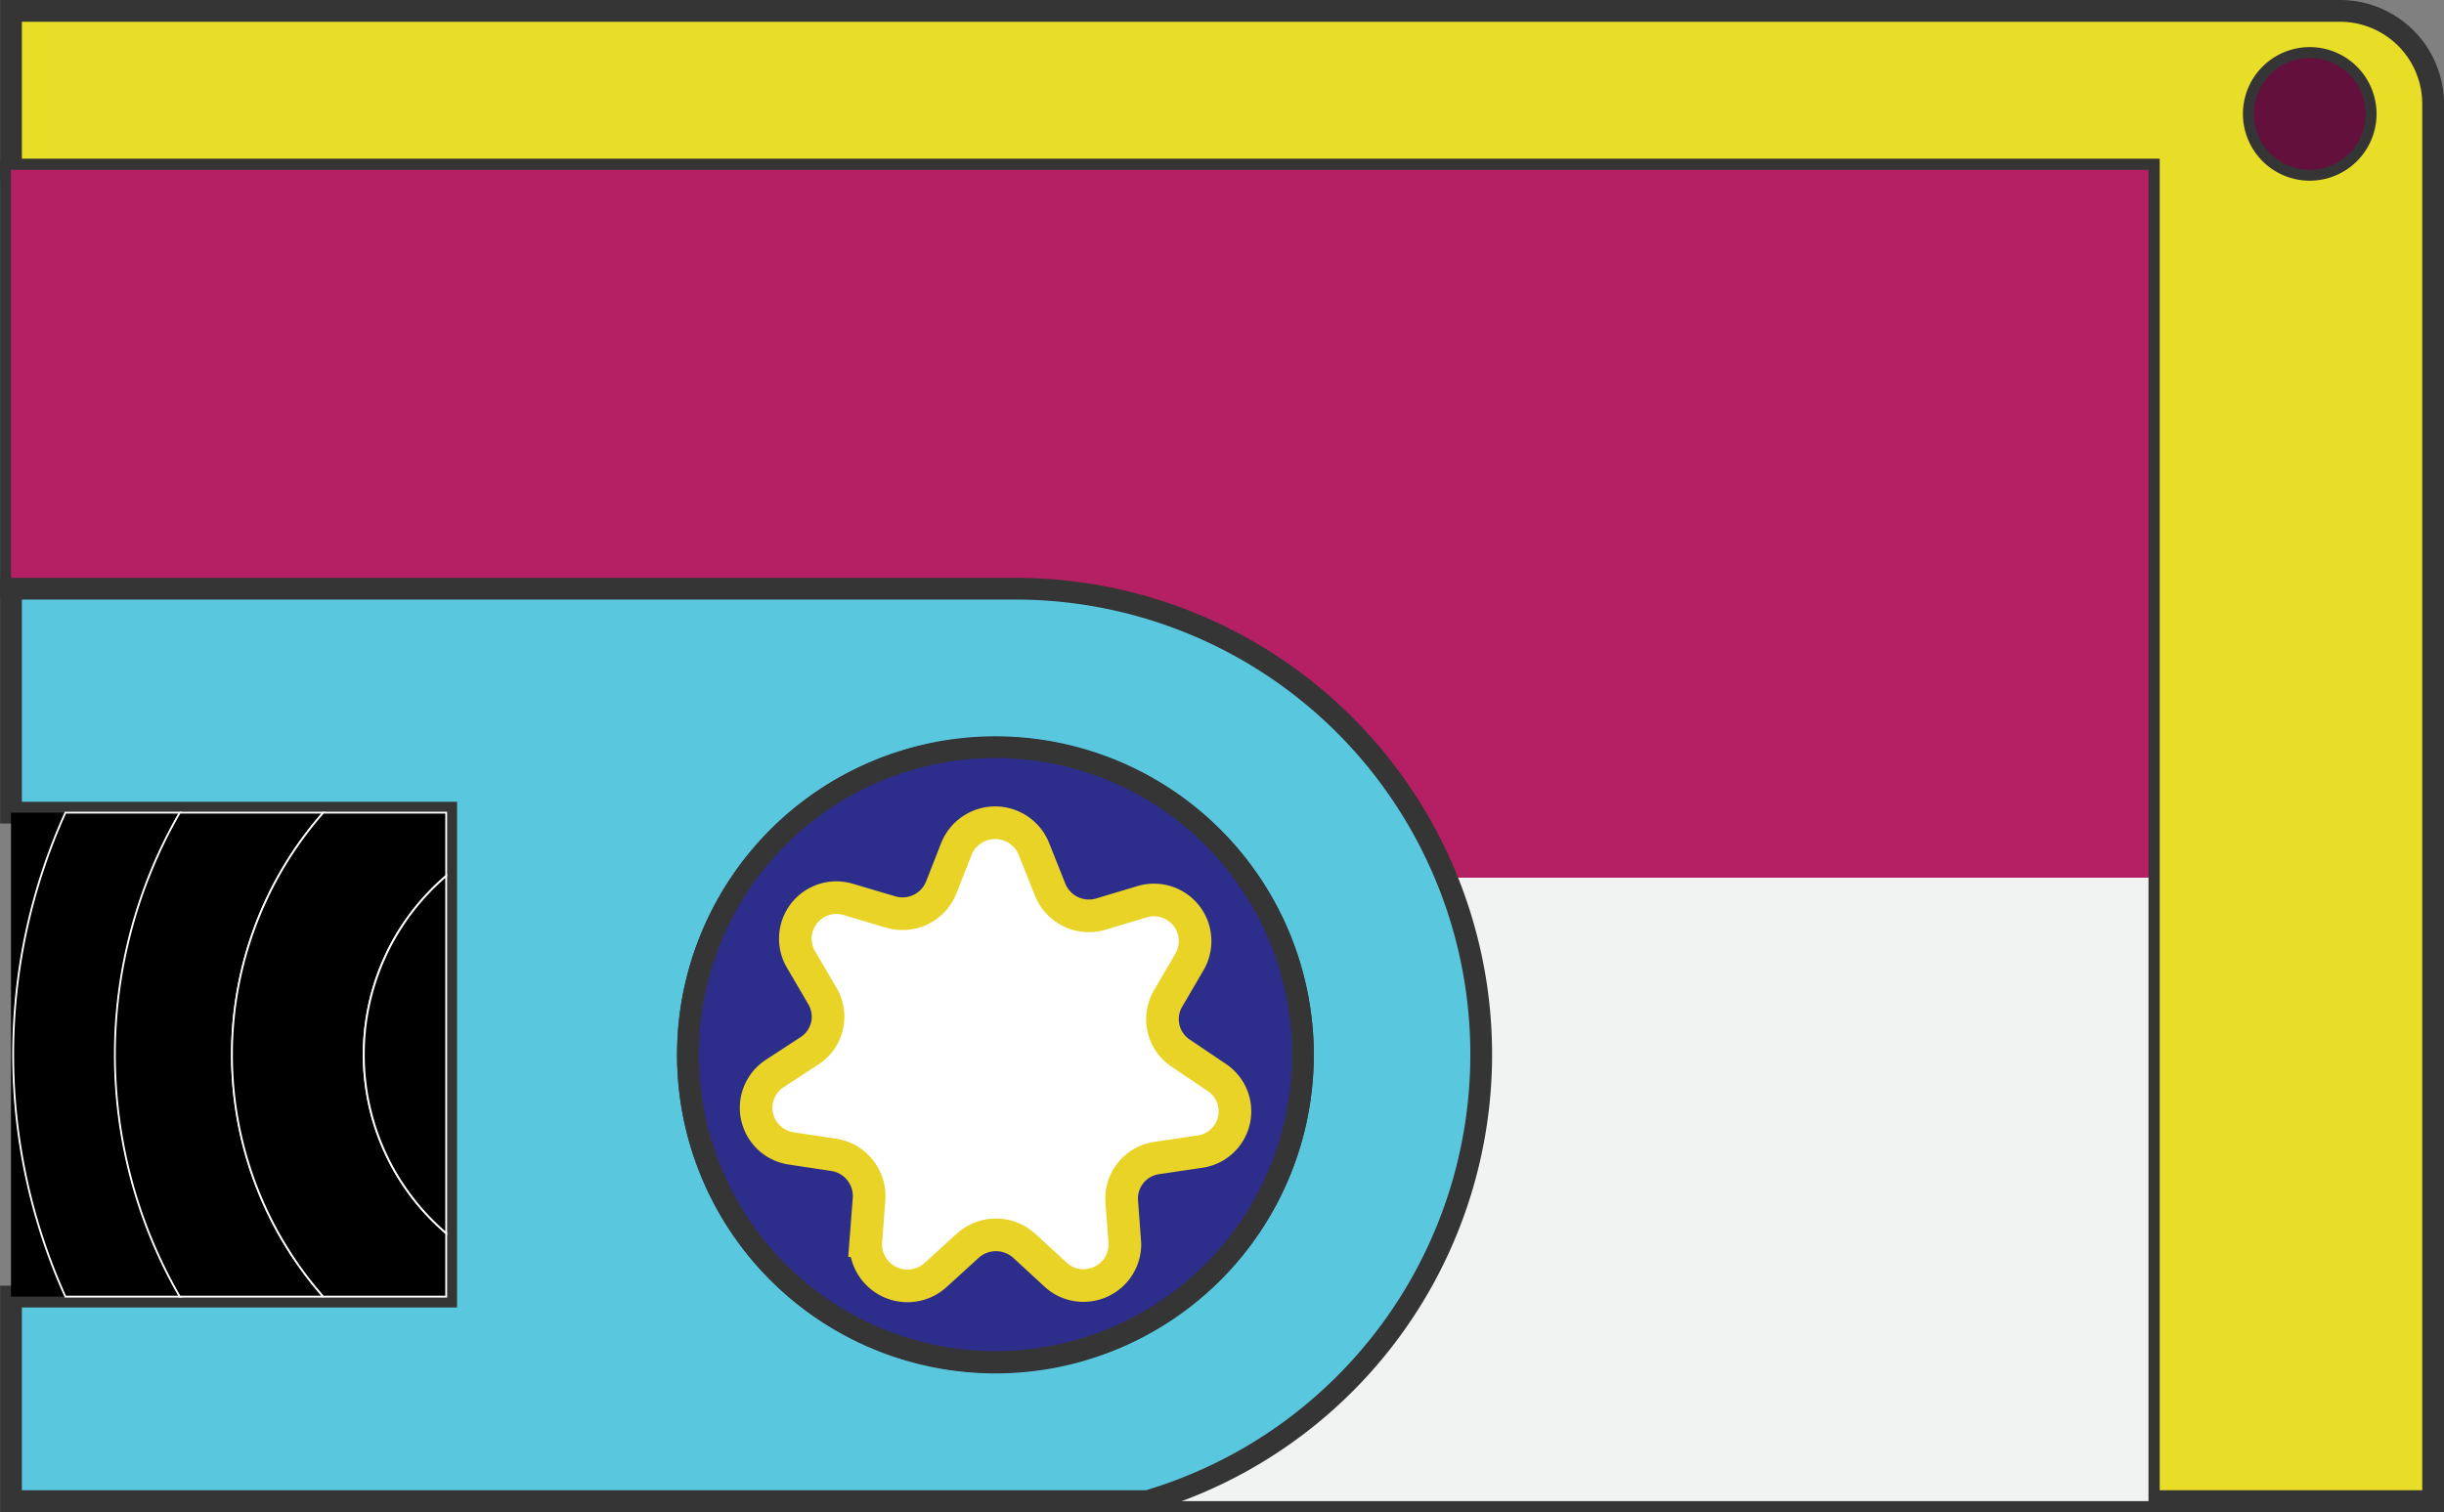 <svg id="yellow" xmlns="http://www.w3.org/2000/svg" xmlns:xlink="http://www.w3.org/1999/xlink" viewBox="0 0 224.63 139"><rect x="0" y="0" width="224.63" height="139" fill="#808080" stroke="none"/><defs><style>.cls-1{fill:#e8de27;}.cls-1,.cls-3,.cls-4{stroke:#353535;stroke-width:2px;}.cls-1,.cls-3,.cls-4,.cls-6,.cls-7{stroke-miterlimit:10;}.cls-2{fill:url(#linear-gradient);}.cls-3{fill:#59c8df;}.cls-4{fill:#2d2e8b;}.cls-5{fill:#63103d;}.cls-6{fill:#fff;stroke:#e9d327;stroke-width:3px;}.cls-7{stroke:#fff;stroke-width:0.17px;}</style><linearGradient id="linear-gradient" x1="328.24" y1="180.3" x2="328.24" y2="17.61" gradientUnits="userSpaceOnUse"><stop offset="0.6" stop-color="#f1f2f2"/><stop offset="0.6" stop-color="#b51f64"/></linearGradient></defs><title>yellow-right-top</title><g id="yellow-right-top"><path class="cls-1" d="M426.49,17.61V140h26.13V11.56A8.56,8.56,0,0,0,444.06,3H230V17.61ZM441.28,7.33a5.14,5.14,0,1,1-5.14,5.14A5.14,5.14,0,0,1,441.28,7.33Z" transform="translate(-228.99 -2)"/><path class="cls-1" d="M230,17.61V56.12H322.3A42.82,42.82,0,0,1,334.46,140h92V17.61Z" transform="translate(-228.99 -2)"/><path class="cls-2" d="M230,17.61V56.12H322.3A42.82,42.82,0,0,1,334.46,140h92V17.61Z" transform="translate(-228.99 -2)"/><path class="cls-3" d="M230,76.71h40V121.2H230V140H334.46A42.82,42.82,0,0,0,322.3,56.12H230ZM348.74,99a28.26,28.26,0,1,1-28.26-28.26A28.26,28.26,0,0,1,348.74,99Z" transform="translate(-228.99 -2)"/><path class="cls-4" d="M320.48,70.69A28.26,28.26,0,1,0,348.74,99,28.27,28.27,0,0,0,320.48,70.69Zm21.4,35.51a3.71,3.71,0,0,1-2.7,1.69l-3.9.58a3.76,3.76,0,0,0-3.22,4l.29,3.88a3.8,3.8,0,0,1-3.76,3.84,3.75,3.75,0,0,1-2.61-1l-2.91-2.68a3.87,3.87,0,0,0-5.14,0l-2.9,2.64a3.84,3.84,0,0,1-6.49-3.08l.3-3.89a3.84,3.84,0,0,0-3.22-4l-3.91-.59a3.77,3.77,0,0,1-1.59-6.86l3.29-2.15a3.73,3.73,0,0,0,1.14-5l-2-3.42A3.77,3.77,0,0,1,307,84.7l3.79,1.17a3.83,3.83,0,0,0,4.66-2.19L316.88,80A3.84,3.84,0,0,1,324,80l1.46,3.64a3.84,3.84,0,0,0,4.69,2.38l3.77-1.13a3.78,3.78,0,0,1,4.74,2.48,3.83,3.83,0,0,1-.32,3l-2,3.42a3.75,3.75,0,0,0,1.16,5l3.26,2.23A3.73,3.73,0,0,1,341.88,106.2Z" transform="translate(-228.99 -2)"/><circle class="cls-5" cx="212.29" cy="10.47" r="5.14"/><path class="cls-6" d="M337.5,98.81a3.75,3.75,0,0,1-1.16-5l2-3.42a3.83,3.83,0,0,0,.32-3,3.78,3.78,0,0,0-4.74-2.48l-3.77,1.13a3.84,3.84,0,0,1-4.69-2.38L324,80a3.84,3.84,0,0,0-7.09,0l-1.43,3.64a3.83,3.83,0,0,1-4.66,2.19L307,84.7a3.77,3.77,0,0,0-4.42,5.45l2,3.42a3.73,3.73,0,0,1-1.14,5l-3.29,2.15a3.77,3.77,0,0,0,1.59,6.86l3.91.59a3.84,3.84,0,0,1,3.22,4l-.3,3.89a3.84,3.84,0,0,0,6.49,3.08l2.9-2.64a3.87,3.87,0,0,1,5.14,0l2.91,2.68a3.75,3.75,0,0,0,2.61,1,3.8,3.8,0,0,0,3.76-3.84l-.29-3.88a3.76,3.76,0,0,1,3.22-4l3.9-.58a3.74,3.74,0,0,0,1.58-6.85Z" transform="translate(-228.99 -2)"/><path d="M230.15,99A53.64,53.64,0,0,1,235,76.71h-5V121.2h5A53.68,53.68,0,0,1,230.15,99Z" transform="translate(-228.99 -2)"/><path class="cls-7" d="M235,121.2h10.56a44.49,44.49,0,0,1,0-44.49H235a53.95,53.95,0,0,0,0,44.49Z" transform="translate(-228.99 -2)"/><path class="cls-7" d="M245.51,121.2h13.2a33.68,33.68,0,0,1,0-44.49h-13.2a44.49,44.49,0,0,0,0,44.49Z" transform="translate(-228.99 -2)"/><path class="cls-7" d="M258.71,121.2H270v-5.83a21.57,21.57,0,0,1,0-32.84V76.71h-11.3a33.68,33.68,0,0,0,0,44.49Z" transform="translate(-228.99 -2)"/><path class="cls-7" d="M262.43,99A21.55,21.55,0,0,0,270,115.37V82.53A21.55,21.55,0,0,0,262.43,99Z" transform="translate(-228.99 -2)"/></g></svg>